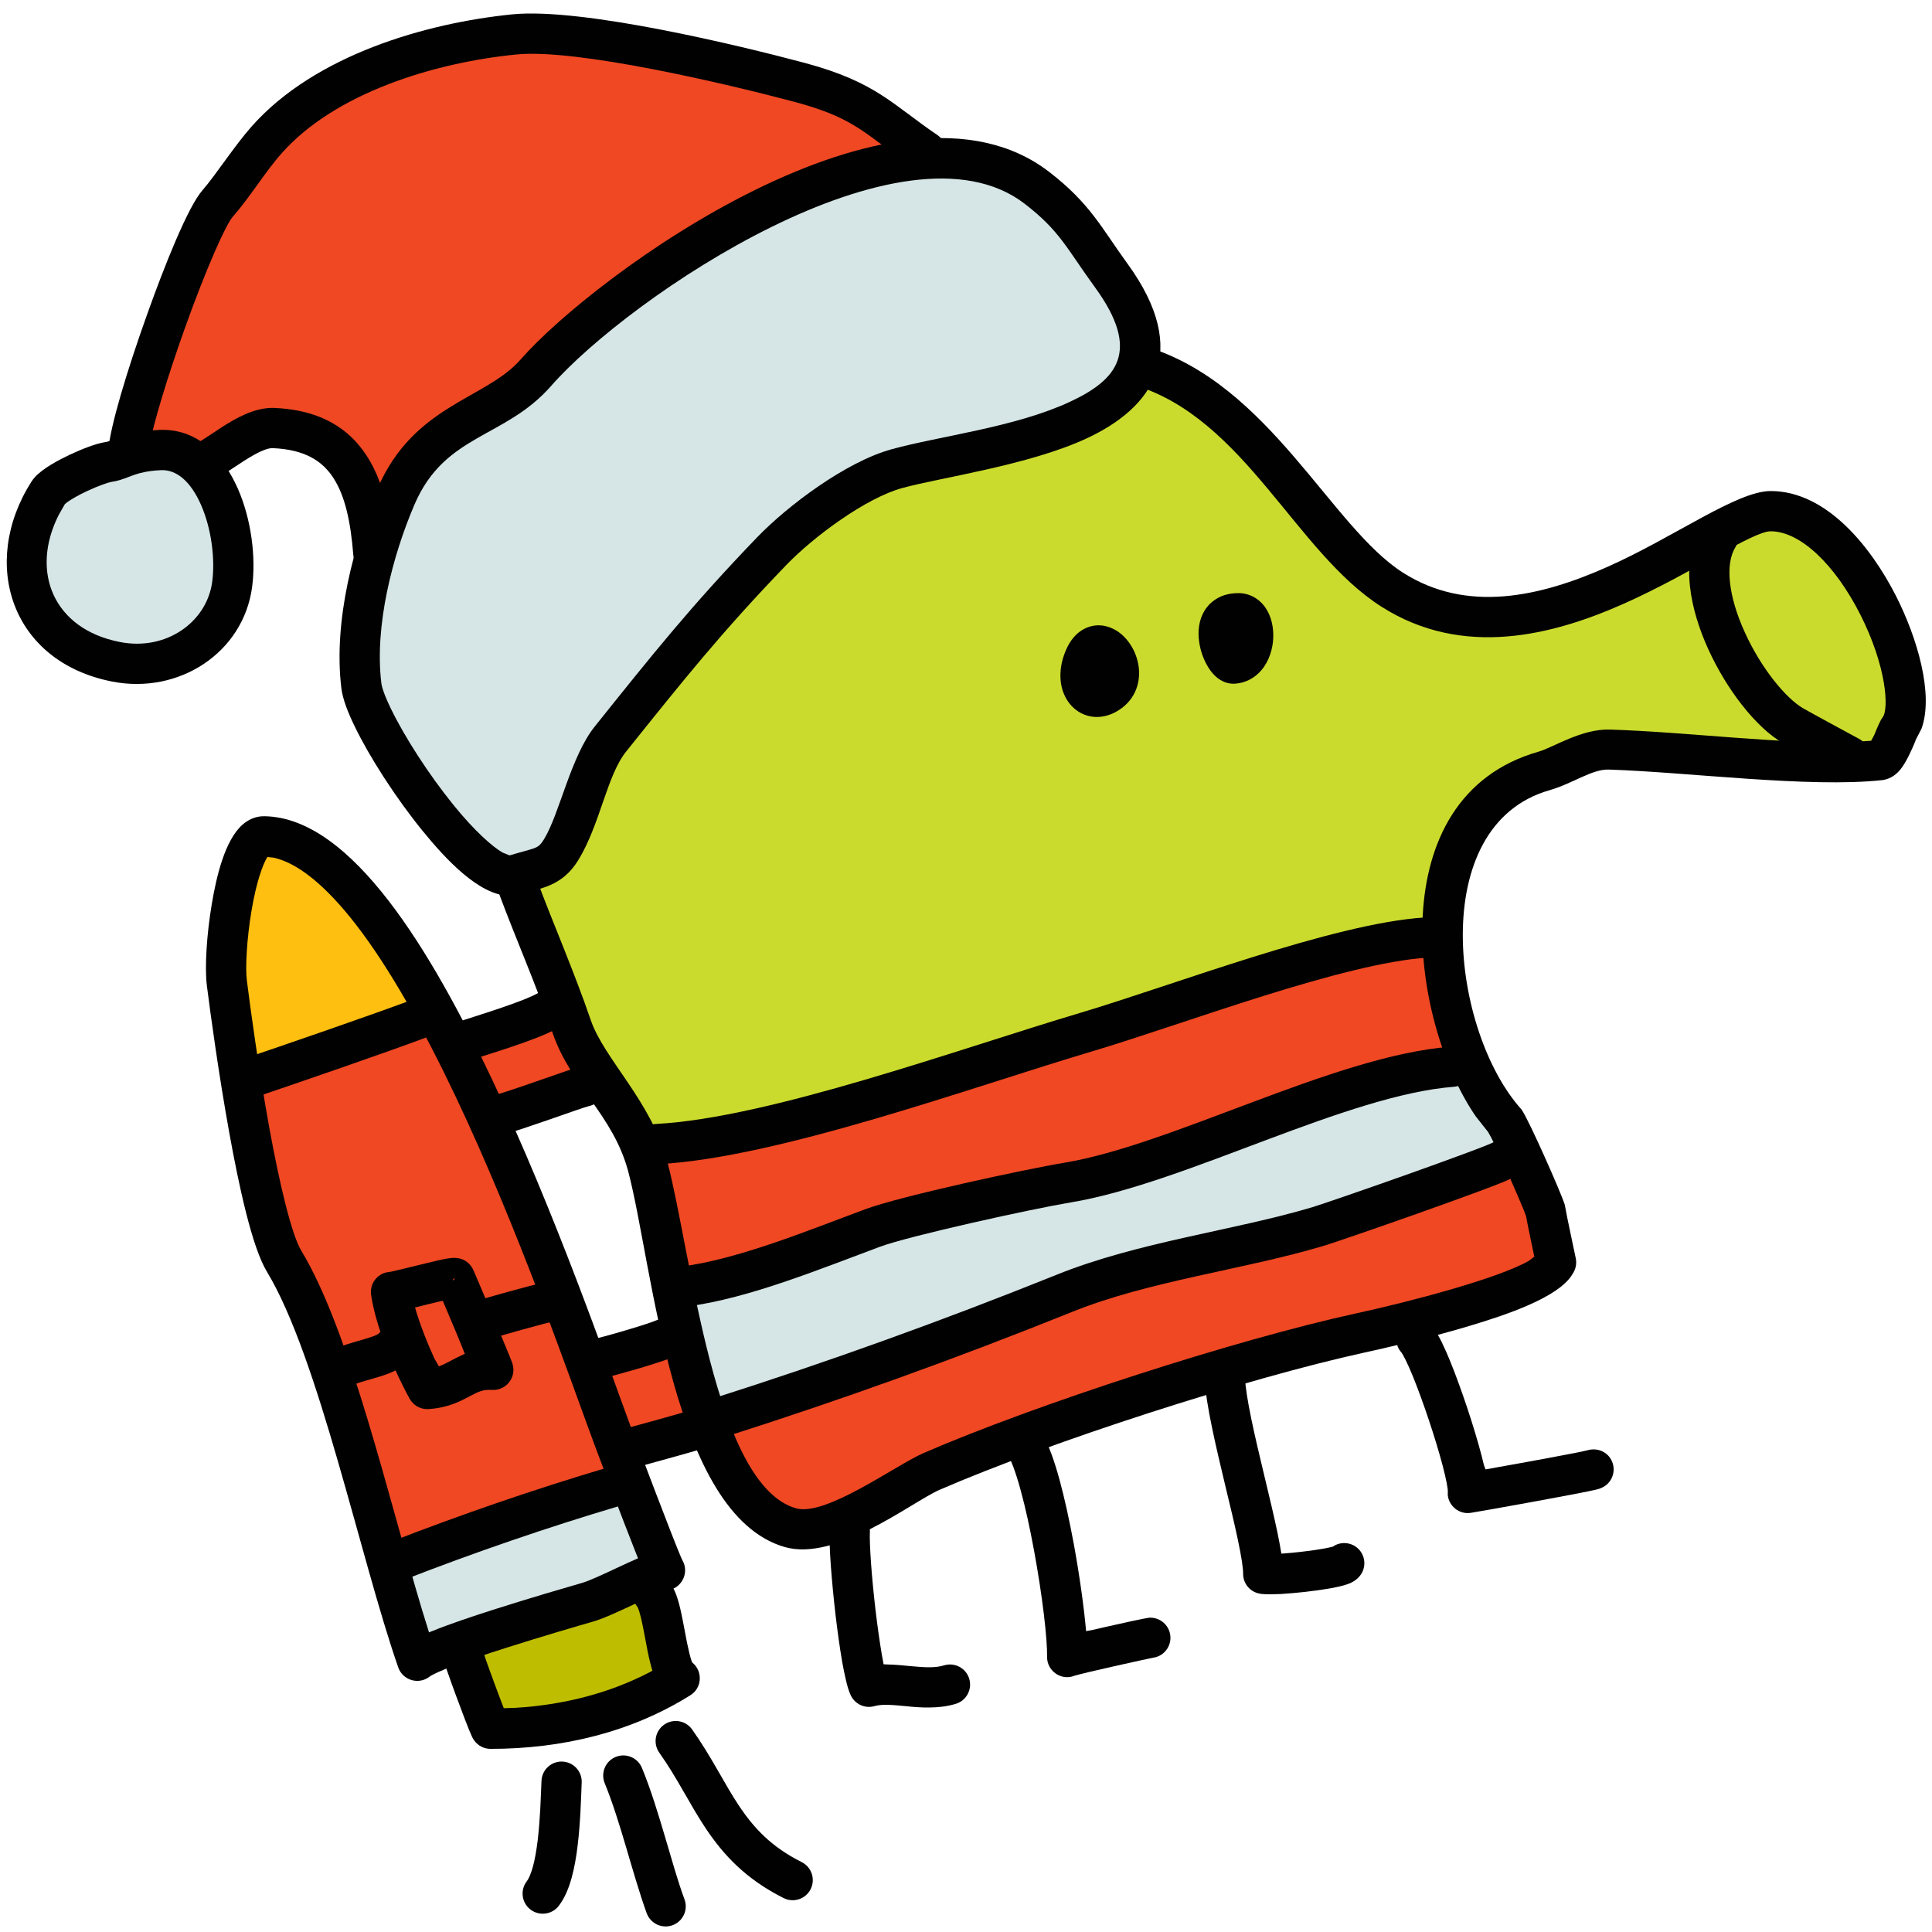 <svg xmlns="http://www.w3.org/2000/svg"  viewBox="0 0 48 48" width="48px" height="48px" fill-rule="evenodd" clip-rule="evenodd" baseProfile="basic"><path fill="#ef4823" fill-rule="evenodd" d="M12.365,27.705	l-2.345-0.367l1.392-1.435c0.611-0.204,1.713-0.525,2.197-0.793l3.411,0.108l-2.485,1.771C14.441,26.99,12.782,27.607,12.365,27.705	z" clip-rule="evenodd"/><path fill="#ef4823" fill-rule="evenodd" d="M15.594,35.99	l-2.575-0.652l1.781-1.571c0.284-0.053,1.469-0.397,1.693-0.503l2.525,0.033l-1.732,2.217C17.271,35.533,15.777,35.947,15.594,35.99	z" clip-rule="evenodd"/><path fill="#ef4823" fill-rule="evenodd" d="M4.942,11.529	l-1.668,1.795l-0.087-2.076c0.057-1.003,1.676-5.568,2.217-6.188C5.812,4.59,6.2,3.953,6.628,3.47	c1.451-1.633,4.055-2.408,6.155-2.616c1.623-0.16,5.449,0.757,7.083,1.192c1.664,0.445,1.957,0.92,3.143,1.723l-2.584,6.055	L9.275,13.745c-0.129-1.668-0.585-3.033-2.481-3.111C6.168,10.61,5.356,11.418,4.942,11.529z" clip-rule="evenodd"/><path fill="#bfbd00" fill-rule="evenodd" d="M16.226,39.607	l-3.899-2.968l-0.867,4.325c0.011,0.125,0.672,1.909,0.728,1.985c1.711,0,3.333-0.4,4.7-1.257	C16.559,41.569,16.506,39.873,16.226,39.607z" clip-rule="evenodd"/><path fill="#ef4823" fill-rule="evenodd" d="M10.367,41.261	c-0.925-2.657-1.972-7.717-3.308-9.927c-0.609-1.005-1.239-5.456-1.423-6.916c-0.105-0.831,0.24-3.651,0.925-3.64	c3.541,0.049,7.432,11.575,8.671,14.924c0.149,0.4,1.215,3.22,1.291,3.311c-0.237-0.012-1.432,0.651-1.92,0.793	C13.862,40.021,10.791,40.91,10.367,41.261z" clip-rule="evenodd"/><path fill="#cbdb2d" d="M28.338,9.095c2.907,0.885,4.267,4.297,6.255,5.56	c3.605,2.292,8.089-1.949,9.399-1.952c2.123-0.004,3.947,4.433,3.177,5.428c-0.052,0.064-0.259,0.739-0.465,0.76	c-1.769,0.191-4.651-0.2-6.716-0.265c-0.573-0.019-1.108,0.383-1.624,0.531c-3.676,1.047-2.773,6.712-0.991,8.669	c0.129,0.143,0.932,1.968,1.025,2.252c0.012,0.117,0.265,1.287,0.264,1.289c-0.34,0.732-3.9,1.544-4.865,1.753	c-2.972,0.649-7.881,2.239-10.655,3.441c-0.785,0.34-2.489,1.685-3.508,1.392c-2.412-0.699-2.892-6.515-3.54-8.971	c-0.383-1.44-1.487-2.305-1.888-3.473c-0.416-1.217-0.932-2.388-1.323-3.441l-0.064-7.971l11.52-6.36L28.338,9.095z"/><path fill="#ef4823" fill-rule="evenodd" d="M16.986,31.963	l-0.297-0.085c-0.221-1.115-0.4-2.156-0.595-2.895c-0.031-0.112-0.065-0.221-0.103-0.327l0.333-0.235	c2.9-0.152,7.691-1.897,10.656-2.78c2.279-0.677,6.263-2.209,8.439-2.349l0.404,0.132c0.033,1.043,0.288,2.104,0.672,2.985	l-0.415,0.092c-2.788,0.215-6.799,2.424-9.563,2.879c-0.975,0.161-4.024,0.827-4.833,1.125	C20.258,31.035,18.458,31.778,16.986,31.963z" clip-rule="evenodd"/><path fill="#d6e5e5" fill-rule="evenodd" d="M17.914,35.205	l-0.421-0.117c-0.311-0.916-0.547-1.944-0.748-2.931l0.241-0.193c1.472-0.185,3.272-0.928,4.699-1.457	c0.809-0.299,3.859-0.964,4.833-1.125c2.764-0.455,6.775-2.664,9.563-2.879l0.467,0.024c0.236,0.515,0.517,0.963,0.825,1.3	c0.049,0.056,0.2,0.363,0.371,0.735l-0.404,0.257c-0.083,0.097-4.101,1.508-4.6,1.656c-1.972,0.588-4.317,0.861-6.288,1.655	C23.578,33.285,20.719,34.313,17.914,35.205z" clip-rule="evenodd"/><path fill="#ef4823" fill-rule="evenodd" d="M19.634,37.954	c-0.885-0.256-1.509-1.2-1.979-2.413l0.259-0.336c2.805-0.892,5.664-1.92,8.537-3.076c1.971-0.793,4.316-1.067,6.288-1.655	c0.499-0.148,4.517-1.559,4.6-1.656l0.524,0.005c0.24,0.532,0.485,1.107,0.535,1.255c0.012,0.117,0.265,1.287,0.264,1.289	c-0.34,0.732-3.9,1.544-4.865,1.753c-2.972,0.649-7.881,2.239-10.655,3.441C22.357,36.902,20.653,38.247,19.634,37.954z" clip-rule="evenodd"/><path fill="#010101" fill-rule="evenodd" d="M8.777,13.783	c-0.064-0.817-0.204-1.467-0.499-1.916c-0.267-0.407-0.696-0.7-1.504-0.733c-0.132-0.005-0.363,0.093-0.713,0.317	c-0.293,0.188-0.532,0.363-0.759,0.473l-0.069,0.027l-1.593,1.713c-0.301,0.324-0.847,0.123-0.865-0.32l-0.087-2.076v-0.049	c0.035-0.593,0.484-2.056,0.956-3.377C4.099,6.565,4.67,5.141,5.027,4.731c0.336-0.387,0.801-1.112,1.227-1.592	c1.576-1.776,4.336-2.569,6.48-2.783c1.74-0.171,5.663,0.781,7.26,1.207c1.772,0.475,2.175,1.033,3.295,1.792	c0.197,0.135,0.273,0.391,0.179,0.611l-2.584,6.055c-0.055,0.128-0.161,0.228-0.293,0.275L9.44,14.217	C9.131,14.326,8.802,14.111,8.777,13.783z M9.701,13.066l10.349-3.64l2.339-5.479l-0.085-0.06c-0.895-0.648-1.205-0.993-2.567-1.357	c-1.685-0.448-5.404-1.325-6.905-1.177c-2.056,0.203-4.504,0.959-5.829,2.449C6.584,4.273,6.235,4.866,5.78,5.389	C5.603,5.593,5.119,6.679,4.584,8.178c-0.429,1.204-0.779,2.363-0.875,2.905l-0.023,0.181l0.035,0.843l0.853-0.919	c0.064-0.068,0.145-0.117,0.237-0.141c0.024-0.008,0.096-0.04,0.243-0.133c0.181-0.115,0.241-0.161,0.467-0.307	c0.315-0.2,0.8-0.491,1.291-0.472c1.729,0.071,2.456,1.088,2.767,2.311L9.701,13.066z" clip-rule="evenodd"/><path fill="#d6e5e5" fill-rule="evenodd" d="M3.49,11.238	C3.62,11.21,3.78,11.19,3.982,11.181c1.36-0.059,1.964,2.032,1.787,3.343c-0.177,1.309-1.476,2.193-2.881,1.919	c-2.141-0.417-2.804-2.443-1.687-4.203c0.175-0.273,1.188-0.716,1.491-0.761C2.952,11.441,3.108,11.313,3.49,11.238z" clip-rule="evenodd"/><path fill="#010101" fill-rule="evenodd" d="M2.791,16.934	c-2.512-0.489-3.301-2.932-2.013-4.963c0.029-0.045,0.06-0.084,0.089-0.116c0.203-0.223,0.592-0.428,0.869-0.559	c0.297-0.14,0.655-0.279,0.88-0.312c0.181-0.027,0.356-0.155,0.772-0.236c0.16-0.035,0.348-0.056,0.571-0.067	c0.985-0.043,1.612,0.691,1.949,1.456c0.336,0.764,0.456,1.708,0.355,2.453C6.043,16.215,4.448,17.258,2.791,16.934z M5.272,14.457	c0.076-0.565-0.017-1.323-0.279-1.916c-0.257-0.585-0.609-0.876-0.991-0.86c-0.18,0.008-0.312,0.027-0.413,0.048	c-0.333,0.065-0.497,0.197-0.827,0.245C2.7,11.983,2.459,12.062,2.16,12.202c-0.231,0.108-0.401,0.211-0.492,0.276l-0.056,0.047	L1.46,12.791c-0.717,1.412-0.132,2.84,1.521,3.16C4.135,16.177,5.138,15.451,5.272,14.457z" clip-rule="evenodd"/><path fill="#010101" fill-rule="evenodd" d="M19.494,38.435	c-2.803-0.812-3.271-6.997-3.884-9.324c-0.377-1.417-1.425-2.121-1.877-3.439c-0.419-1.224-0.908-2.324-1.319-3.429	c-0.096-0.259,0.036-0.547,0.295-0.643c0.259-0.096,0.547,0.036,0.643,0.295c0.371,1.001,0.913,2.243,1.327,3.453	c0.331,0.963,1.501,2.011,1.899,3.508c0.604,2.287,1.159,8.028,3.196,8.617c0.739,0.213,2.475-1.069,3.169-1.371	c2.803-1.215,7.744-2.815,10.748-3.471c1.372-0.297,3.569-0.88,4.305-1.313l0.123-0.099l-0.076-0.364	c-0.031-0.148-0.063-0.301-0.088-0.428l-0.04-0.212l-0.051-0.135c-0.168-0.416-0.611-1.415-0.812-1.811l-0.08-0.144l-0.307-0.389	c-1.629-2.36-2.405-7.932,1.56-9.061c0.367-0.105,1.068-0.573,1.779-0.549c1.895,0.06,4.237,0.363,5.952,0.313l0.533-0.035	l0.076-0.143c0.039-0.093,0.08-0.204,0.164-0.371l0.044-0.067c0.163-0.211,0.096-1.272-0.555-2.556	c-0.624-1.232-1.487-2.068-2.227-2.067c-0.449,0.001-1.973,1.052-3.635,1.793c-1.769,0.789-4.005,1.371-6.033,0.081	c-2.135-1.356-3.396-4.671-6.132-5.504c-0.264-0.08-0.413-0.36-0.332-0.624c0.08-0.264,0.36-0.413,0.624-0.332	c3.059,0.932,4.585,4.479,6.377,5.616c1.577,1.003,3.385,0.609,5.088-0.151c1.657-0.739,3.2-1.877,4.041-1.879	c1.383-0.003,2.493,1.377,3.12,2.613c0.524,1.036,0.939,2.435,0.631,3.289l-0.143,0.279l-0.029,0.076	c-0.065,0.157-0.216,0.501-0.363,0.673c-0.061,0.072-0.212,0.229-0.451,0.253c-1.808,0.196-4.821-0.2-6.785-0.263	c-0.419-0.013-0.888,0.345-1.469,0.512c-3.081,0.877-2.439,6.008-0.695,7.937c0.213,0.323,0.971,2.055,1.067,2.347l0.021,0.1	c0.02,0.141,0.233,1.125,0.259,1.257c0.021,0.12,0,0.24-0.06,0.343l-0.06,0.096c-0.38,0.536-1.571,0.945-2.519,1.229	c-1.045,0.313-2.14,0.56-2.612,0.663c-2.94,0.643-7.817,2.221-10.561,3.412C22.642,37.323,20.781,38.806,19.494,38.435z" clip-rule="evenodd"/><path fill="#010101" fill-rule="evenodd" d="M45.713,19.235	c0.019,0.011-1.232-0.667-1.411-0.769c-0.693-0.4-1.416-1.36-1.86-2.336c-0.433-0.951-0.721-2.184-0.176-3.061	c0.145-0.235,0.453-0.307,0.688-0.161c0.235,0.145,0.307,0.453,0.161,0.688c-0.257,0.415-0.179,1.211,0.237,2.12	c0.404,0.888,1.015,1.633,1.452,1.885c0.159,0.093,1.377,0.752,1.384,0.756c0.243,0.131,0.333,0.435,0.201,0.677	C46.26,19.277,45.956,19.367,45.713,19.235z" clip-rule="evenodd"/><path fill="#febf10" fill-rule="evenodd" d="M6.062,26.83	l-0.088-0.049C5.819,25.81,5.7,24.931,5.636,24.418c-0.105-0.831,0.24-3.651,0.925-3.64c1.387,0.02,2.827,1.799,4.14,4.159	l-0.112,0.305C9.376,25.699,7.266,26.419,6.062,26.83z" clip-rule="evenodd"/><path fill="#d6e5e5" fill-rule="evenodd" d="M9.63,38.837	l0.193-0.039c1.803-0.704,3.649-1.335,5.4-1.855l0.431-0.127c0.36,0.948,0.82,2.139,0.869,2.196	c-0.237-0.012-1.432,0.651-1.92,0.793c-0.741,0.215-3.812,1.104-4.236,1.455C10.13,40.581,9.885,39.743,9.63,38.837z" clip-rule="evenodd"/><path fill="#010101" fill-rule="evenodd" d="M9.894,41.426	c-0.947-2.72-1.975-7.703-3.263-9.832c-0.368-0.607-0.695-2.124-0.936-3.459c-0.259-1.432-0.463-2.919-0.556-3.653	c-0.056-0.444-0.004-1.269,0.123-2.023c0.113-0.673,0.323-1.585,0.765-1.972c0.128-0.112,0.312-0.212,0.541-0.208	c2.183,0.029,4.168,3.403,5.643,6.509c1.583,3.332,2.876,7.08,3.489,8.74c0.151,0.404,1.012,2.681,1.221,3.165l0.031,0.067	c0.176,0.3-0.001,0.667-0.313,0.74l-0.079,0.009c-0.085,0.017-0.371,0.144-0.772,0.332c-0.345,0.163-0.772,0.364-1.047,0.445	c-0.367,0.105-1.293,0.375-2.189,0.661c-0.448,0.143-0.883,0.289-1.232,0.42c-0.377,0.141-0.584,0.24-0.645,0.287	C10.404,41.866,10.007,41.749,9.894,41.426z M12.249,39.995c0.909-0.291,1.849-0.563,2.215-0.669c0.179-0.052,0.515-0.208,0.9-0.389	c0.072-0.033,0.156-0.072,0.244-0.113l0.244-0.109l-0.047-0.116c-0.364-0.919-0.961-2.505-1.041-2.721	c-0.625-1.689-1.897-5.379-3.455-8.659c-0.78-1.641-1.619-3.153-2.468-4.252c-0.768-0.991-1.46-1.532-2.044-1.659l-0.153-0.016	c-0.107,0.161-0.275,0.615-0.395,1.333c-0.121,0.719-0.155,1.432-0.116,1.731c0.091,0.725,0.293,2.193,0.547,3.603	c0.268,1.479,0.568,2.723,0.807,3.117c1.212,2.005,2.163,6.145,3,8.924l0.172,0.556l0.059-0.024	C11.175,40.345,11.763,40.151,12.249,39.995z" clip-rule="evenodd"/><path fill="#010101" fill-rule="evenodd" d="M11.786,43.247	c-0.035-0.047-0.056-0.093-0.059-0.099c-0.068-0.139-0.256-0.635-0.391-1.003c-0.08-0.216-0.159-0.435-0.221-0.616	c-0.059-0.165-0.113-0.329-0.136-0.42c-0.003-0.013-0.013-0.055-0.017-0.103c-0.024-0.275,0.18-0.517,0.456-0.54	c0.24-0.02,0.456,0.133,0.521,0.357l0.016,0.068c0.023,0.071,0.056,0.171,0.104,0.308c0.06,0.173,0.137,0.387,0.216,0.6	c0.079,0.213,0.157,0.424,0.224,0.595l0.017,0.045l0.279-0.008c1.203-0.072,2.336-0.361,3.337-0.881l0.077-0.043l-0.02-0.065	c-0.013-0.047-0.025-0.091-0.035-0.133c-0.047-0.184-0.085-0.392-0.121-0.584c-0.037-0.197-0.071-0.377-0.108-0.532	c-0.031-0.127-0.056-0.203-0.077-0.253l-0.033-0.045c-0.135-0.191-0.12-0.455,0.047-0.631c0.191-0.201,0.507-0.209,0.707-0.02	c0.067,0.063,0.112,0.131,0.144,0.187c0.091,0.16,0.148,0.369,0.187,0.532c0.043,0.183,0.081,0.389,0.117,0.579	c0.036,0.196,0.071,0.375,0.109,0.527c0.02,0.084,0.039,0.145,0.053,0.188l0.016,0.043l0.049,0.045	c0.211,0.215,0.192,0.595-0.091,0.772c-1.46,0.916-3.179,1.333-4.965,1.333C12.029,43.45,11.879,43.375,11.786,43.247z" clip-rule="evenodd"/><path fill="#010101" fill-rule="evenodd" d="M22.522,42.391	c-0.181-0.017-0.329-0.032-0.471-0.035c-0.137-0.003-0.243,0.009-0.325,0.032c-0.237,0.068-0.488-0.048-0.593-0.275	c-0.049-0.109-0.087-0.244-0.116-0.371c-0.033-0.135-0.064-0.293-0.095-0.464c-0.059-0.343-0.116-0.756-0.165-1.171	c-0.048-0.416-0.088-0.839-0.115-1.204c-0.025-0.355-0.04-0.68-0.029-0.887c0.013-0.276,0.249-0.488,0.524-0.475	c0.276,0.013,0.488,0.249,0.475,0.524c-0.007,0.139,0.003,0.409,0.028,0.765c0.025,0.348,0.064,0.757,0.111,1.16	c0.048,0.403,0.103,0.796,0.157,1.115c0.013,0.08,0.028,0.155,0.045,0.244l0.116,0.005c0.189,0.004,0.383,0.024,0.548,0.04	c0.371,0.035,0.617,0.048,0.84-0.019c0.264-0.08,0.544,0.069,0.623,0.333c0.08,0.264-0.069,0.544-0.333,0.623	c-0.225,0.069-0.448,0.089-0.652,0.091C22.893,42.426,22.694,42.409,22.522,42.391z" clip-rule="evenodd"/><path fill="#010101" fill-rule="evenodd" d="M26.014,41.154	c0.005-0.2-0.023-0.573-0.08-1.053c-0.057-0.471-0.141-1.021-0.241-1.565c-0.1-0.547-0.216-1.08-0.337-1.519	c-0.127-0.465-0.243-0.756-0.317-0.868c-0.153-0.229-0.092-0.54,0.137-0.693c0.229-0.153,0.54-0.092,0.693,0.137	c0.18,0.268,0.329,0.716,0.452,1.16c0.129,0.475,0.252,1.039,0.356,1.601c0.139,0.759,0.252,1.555,0.307,2.171l0.137-0.025	c0.112-0.025,0.229-0.052,0.345-0.079c0.443-0.101,0.919-0.204,1.064-0.227c0.003-0.001,0.047-0.007,0.099-0.001	c0.275,0.028,0.475,0.273,0.448,0.548c-0.021,0.207-0.165,0.371-0.351,0.428l-0.075,0.016c-0.06,0.011-0.489,0.103-0.965,0.211	c-0.229,0.052-0.46,0.105-0.647,0.149c-0.203,0.049-0.323,0.081-0.347,0.089C26.366,41.765,26.005,41.513,26.014,41.154z" clip-rule="evenodd"/><path fill="#010101" fill-rule="evenodd" d="M31.351,39.602	l-0.057-0.009c-0.24-0.043-0.413-0.255-0.409-0.499c0-0.059-0.008-0.159-0.031-0.309c-0.023-0.145-0.055-0.32-0.097-0.517	c-0.083-0.396-0.196-0.865-0.315-1.356c-0.116-0.487-0.237-0.992-0.331-1.449c-0.093-0.448-0.167-0.88-0.18-1.212	c-0.011-0.275,0.204-0.508,0.48-0.519c0.275-0.011,0.508,0.204,0.519,0.48c0.009,0.24,0.068,0.603,0.16,1.049	c0.091,0.439,0.208,0.929,0.325,1.417c0.116,0.485,0.233,0.971,0.32,1.384c0.02,0.099,0.04,0.196,0.057,0.291l0.043,0.247	l0.051-0.004c0.129-0.009,0.273-0.023,0.419-0.039c0.195-0.021,0.385-0.048,0.544-0.076c0.144-0.024,0.227-0.045,0.267-0.056	l0.052-0.033c0.143-0.073,0.319-0.076,0.471,0.007c0.241,0.133,0.329,0.437,0.196,0.68c-0.065,0.117-0.16,0.18-0.195,0.203	c-0.048,0.029-0.093,0.051-0.128,0.064c-0.135,0.053-0.327,0.093-0.492,0.121c-0.184,0.032-0.396,0.061-0.604,0.084	c-0.208,0.023-0.417,0.041-0.597,0.052C31.653,39.61,31.475,39.615,31.351,39.602z" clip-rule="evenodd"/><path fill="#010101" fill-rule="evenodd" d="M35.971,37.043	c0-0.017-0.005-0.08-0.029-0.204c-0.023-0.115-0.056-0.257-0.099-0.423c-0.087-0.329-0.207-0.727-0.34-1.124	c-0.132-0.397-0.275-0.788-0.403-1.104c-0.065-0.157-0.124-0.292-0.176-0.397c-0.056-0.113-0.089-0.167-0.1-0.18l-0.055-0.071	c-0.123-0.197-0.093-0.46,0.083-0.627c0.2-0.189,0.517-0.18,0.707,0.02l0.053,0.061c0.139,0.179,0.289,0.512,0.413,0.815	c0.14,0.341,0.289,0.755,0.427,1.167c0.137,0.412,0.264,0.831,0.357,1.187c0.02,0.077,0.04,0.159,0.059,0.239l0.04,0.105	c0.293-0.052,0.647-0.116,1.004-0.181c0.355-0.064,0.711-0.131,0.993-0.185c0.315-0.059,0.46-0.089,0.529-0.108	c0.197-0.06,0.408-0.005,0.541,0.153c0.176,0.212,0.148,0.528-0.064,0.705c-0.055,0.044-0.105,0.067-0.116,0.072l-0.045,0.019	l-0.049,0.015c-0.099,0.028-0.351,0.077-0.607,0.127c-0.288,0.055-0.647,0.121-1.003,0.187c-0.707,0.129-1.423,0.256-1.549,0.275	c-0.289,0.045-0.545-0.167-0.573-0.443L35.971,37.043z" clip-rule="evenodd"/><path fill="#d6e5e5" fill-rule="evenodd" d="M9.26,17.823	c-0.159-0.325-0.26-0.6-0.283-0.787c-0.191-1.557,0.301-3.396,0.86-4.699c0.829-1.933,2.452-1.911,3.475-3.077	c1.891-2.161,9.043-7.207,12.444-4.599c0.953,0.732,1.175,1.252,1.852,2.183c2.748,3.777-3.152,4.2-5.327,4.799	c-1.015,0.279-2.384,1.297-3.111,2.052c-1.625,1.687-2.585,2.895-4.005,4.667c-0.536,0.672-0.771,2.007-1.223,2.747	c-0.281,0.46-0.575,0.451-1.16,0.628C11.953,21.989,9.996,19.349,9.26,17.823z" clip-rule="evenodd"/><path fill="#010101" fill-rule="evenodd" d="M26.493,17.362	c-0.203-0.352-0.189-0.805-0.004-1.223c0.049-0.113,0.113-0.22,0.193-0.312c0.239-0.272,0.583-0.36,0.896-0.237	c0.076,0.027,0.148,0.068,0.212,0.112c0.284,0.203,0.472,0.556,0.505,0.908c0.017,0.185-0.005,0.392-0.099,0.589	c-0.096,0.201-0.256,0.369-0.468,0.485c-0.064,0.036-0.132,0.065-0.203,0.087C27.097,17.903,26.695,17.714,26.493,17.362z" clip-rule="evenodd"/><path fill="#010101" fill-rule="evenodd" d="M30.321,16.894	c-0.084-0.051-0.148-0.113-0.195-0.168c-0.143-0.165-0.245-0.392-0.3-0.608c-0.053-0.215-0.081-0.503,0.017-0.773	c0.039-0.105,0.097-0.213,0.185-0.309c0.108-0.117,0.244-0.201,0.397-0.251c0.107-0.033,0.217-0.048,0.328-0.049	c0.165-0.003,0.321,0.043,0.453,0.131c0.128,0.084,0.219,0.196,0.281,0.307c0.137,0.245,0.167,0.54,0.137,0.792	c-0.031,0.252-0.133,0.548-0.359,0.763c-0.148,0.141-0.344,0.24-0.579,0.257C30.531,16.997,30.403,16.943,30.321,16.894z" clip-rule="evenodd"/><path fill="#010101" fill-rule="evenodd" d="M5.588,26.993	c-0.089-0.261,0.051-0.547,0.311-0.635c1.211-0.413,3.309-1.129,4.513-1.583c0.259-0.097,0.547,0.033,0.644,0.291	c0.097,0.259-0.033,0.547-0.291,0.644c-1.224,0.461-3.343,1.184-4.543,1.593C5.962,27.393,5.676,27.253,5.588,26.993z" clip-rule="evenodd"/><path fill="#010101" fill-rule="evenodd" d="M9.357,38.981	c-0.1-0.257,0.027-0.548,0.284-0.648c1.816-0.709,3.676-1.344,5.44-1.868c0.264-0.079,0.543,0.072,0.621,0.337	c0.079,0.264-0.072,0.543-0.337,0.621c-1.737,0.516-3.571,1.143-5.36,1.841C9.747,39.365,9.456,39.238,9.357,38.981z" clip-rule="evenodd"/><path fill="#010101" fill-rule="evenodd" d="M10.179,34.753	C9.81,34.09,9.328,32.951,9.22,32.167c-0.037-0.261,0.135-0.499,0.381-0.555l0.08-0.011c0.02-0.004,0.096-0.019,0.245-0.055	c0.129-0.031,0.285-0.069,0.447-0.109c0.16-0.039,0.324-0.079,0.464-0.112c0.125-0.028,0.267-0.06,0.365-0.069l0.096-0.005	l0.088,0.009c0.031,0.005,0.107,0.021,0.188,0.073c0.079,0.052,0.141,0.123,0.184,0.216c0.031,0.067,0.253,0.591,0.473,1.115	c0.112,0.264,0.224,0.531,0.312,0.745c0.083,0.2,0.156,0.377,0.18,0.443l0.017,0.06c0.083,0.327-0.177,0.64-0.515,0.62	c-0.219-0.013-0.332,0.039-0.536,0.147c-0.22,0.116-0.535,0.297-1.044,0.329C10.455,35.021,10.272,34.921,10.179,34.753z M11.223,33.795c0.092-0.048,0.193-0.101,0.325-0.16c-0.071-0.185-0.155-0.385-0.237-0.583c-0.112-0.267-0.223-0.527-0.309-0.731	l-0.043,0.004c-0.108,0.025-0.225,0.055-0.345,0.083c-0.079,0.02-0.159,0.04-0.237,0.06l-0.065,0.016l0.015,0.053	c0.056,0.189,0.127,0.396,0.209,0.607c0.08,0.209,0.168,0.415,0.256,0.607l0.112,0.196C11.014,33.907,11.107,33.857,11.223,33.795z M11.263,31.818l0.041-0.064l-0.047,0.023L11.263,31.818z" clip-rule="evenodd"/><path fill="#010101" fill-rule="evenodd" d="M8.096,34.241	c-0.143-0.236-0.069-0.544,0.167-0.688c0.117-0.071,0.255-0.12,0.36-0.155c0.112-0.037,0.24-0.072,0.347-0.103	c0.115-0.033,0.213-0.063,0.296-0.093c0.067-0.024,0.105-0.043,0.131-0.06c0.179-0.191,0.468-0.219,0.675-0.063	c0.219,0.167,0.261,0.481,0.095,0.701c-0.056,0.072-0.119,0.127-0.175,0.168c-0.123,0.089-0.267,0.151-0.38,0.192	c-0.121,0.045-0.252,0.083-0.365,0.116c-0.121,0.035-0.223,0.063-0.312,0.092c-0.097,0.031-0.139,0.052-0.149,0.059	C8.548,34.55,8.24,34.477,8.096,34.241z" clip-rule="evenodd"/><path fill="#010101" fill-rule="evenodd" d="M11.378,33.127	c-0.143-0.236-0.068-0.544,0.168-0.687l0.091-0.045c0.052-0.023,0.116-0.044,0.177-0.064c0.067-0.021,0.144-0.045,0.227-0.071	c0.168-0.049,0.368-0.107,0.563-0.16c0.193-0.053,0.384-0.105,0.533-0.144c0.14-0.037,0.259-0.069,0.396-0.091l0.085,0.001	c0.273,0.035,0.468,0.285,0.435,0.559c-0.027,0.205-0.175,0.367-0.389,0.427l-0.087,0.021c-0.047,0.012-0.109,0.029-0.183,0.048	c-0.147,0.04-0.333,0.089-0.525,0.143c-0.191,0.053-0.384,0.108-0.543,0.155c-0.079,0.024-0.148,0.045-0.203,0.063	c-0.045,0.016-0.073,0.025-0.079,0.024C11.828,33.438,11.521,33.363,11.378,33.127z" clip-rule="evenodd"/><path fill="#010101" fill-rule="evenodd" d="M17.437,35.357	c-0.084-0.263,0.063-0.544,0.325-0.628c2.793-0.888,5.64-1.912,8.501-3.063c2.019-0.813,4.405-1.096,6.333-1.671	c0.223-0.067,1.257-0.423,2.299-0.792c0.517-0.184,1.029-0.368,1.435-0.519c0.435-0.16,0.696-0.264,0.768-0.301	c0.189-0.097,0.405-0.079,0.564,0.055c0.211,0.179,0.236,0.493,0.057,0.704c-0.056,0.067-0.119,0.104-0.125,0.108l-0.057,0.032	c-0.129,0.067-0.465,0.195-0.859,0.341c-0.412,0.152-0.929,0.339-1.448,0.523c-1.031,0.365-2.095,0.732-2.349,0.808	c-2.004,0.597-4.323,0.865-6.243,1.639c-2.885,1.161-5.756,2.193-8.573,3.089C17.802,35.766,17.521,35.619,17.437,35.357z" clip-rule="evenodd"/><path fill="#010101" fill-rule="evenodd" d="M16.489,32.026	c-0.033-0.273,0.16-0.524,0.435-0.559c0.685-0.085,1.465-0.305,2.268-0.576c0.804-0.272,1.592-0.584,2.319-0.853	c0.444-0.164,1.441-0.411,2.417-0.633c0.988-0.224,2.007-0.433,2.508-0.516c1.317-0.217,2.957-0.86,4.679-1.505	c1.669-0.625,3.449-1.265,4.928-1.379c0.275-0.021,0.516,0.184,0.536,0.46c0.021,0.275-0.184,0.516-0.46,0.536	c-1.307,0.101-2.94,0.677-4.653,1.32c-1.633,0.612-3.423,1.316-4.865,1.553c-0.473,0.079-1.467,0.283-2.449,0.507	c-0.999,0.227-1.928,0.46-2.292,0.595c-0.7,0.26-1.525,0.584-2.347,0.863s-1.677,0.523-2.464,0.623	C16.774,32.494,16.523,32.301,16.489,32.026z" clip-rule="evenodd"/><path fill="#010101" fill-rule="evenodd" d="M15.825,28.449	c-0.015-0.276,0.197-0.511,0.473-0.525c2.811-0.147,7.52-1.861,10.54-2.76c2.3-0.684,6.289-2.224,8.548-2.369	c0.276-0.017,0.513,0.192,0.532,0.467c0.017,0.276-0.192,0.513-0.467,0.532c-1.019,0.065-2.507,0.464-4.064,0.951	c-1.531,0.479-3.119,1.039-4.265,1.379c-3,0.893-7.795,2.644-10.772,2.8C16.074,28.937,15.839,28.725,15.825,28.449z" clip-rule="evenodd"/><path fill="#010101" fill-rule="evenodd" d="M10.937,26.062	c-0.088-0.261,0.053-0.545,0.316-0.632c0.311-0.104,0.735-0.233,1.144-0.372c0.203-0.069,0.396-0.137,0.567-0.204	c0.173-0.068,0.309-0.129,0.403-0.181c0.241-0.133,0.545-0.045,0.68,0.196c0.133,0.241,0.045,0.545-0.196,0.68	c-0.291,0.16-0.732,0.321-1.133,0.456c-0.416,0.141-0.849,0.273-1.148,0.373C11.307,26.466,11.023,26.325,10.937,26.062z" clip-rule="evenodd"/><path fill="#010101" fill-rule="evenodd" d="M11.877,27.819	c-0.063-0.269,0.105-0.539,0.373-0.601c0.072-0.016,0.217-0.06,0.425-0.129c0.197-0.065,0.428-0.144,0.656-0.224	c0.227-0.079,0.452-0.157,0.635-0.22c0.091-0.032,0.173-0.06,0.243-0.081c0.061-0.021,0.127-0.041,0.176-0.055l0.045-0.009	c0.012-0.003,0.049-0.009,0.096-0.009c0.276-0.004,0.504,0.216,0.507,0.492c0.003,0.243-0.165,0.447-0.409,0.5	c-0.023,0.007-0.053,0.015-0.104,0.031c-0.061,0.02-0.139,0.047-0.228,0.077c-0.18,0.061-0.401,0.14-0.632,0.22	c-0.228,0.079-0.465,0.16-0.669,0.228c-0.197,0.065-0.387,0.125-0.512,0.155C12.209,28.255,11.939,28.087,11.877,27.819z" clip-rule="evenodd"/><path fill="#010101" fill-rule="evenodd" d="M14.309,33.861	c-0.051-0.272,0.128-0.533,0.399-0.584c0.049-0.009,0.157-0.036,0.315-0.077c0.151-0.04,0.328-0.091,0.504-0.143	c0.176-0.052,0.349-0.104,0.491-0.151c0.071-0.023,0.132-0.044,0.18-0.061l0.084-0.032c0.251-0.117,0.548-0.009,0.665,0.24	c0.117,0.251,0.009,0.548-0.243,0.667c-0.1,0.047-0.264,0.101-0.377,0.137c-0.153,0.051-0.336,0.107-0.517,0.16	c-0.184,0.053-0.368,0.105-0.528,0.148c-0.152,0.041-0.296,0.077-0.388,0.095C14.621,34.31,14.359,34.131,14.309,33.861z" clip-rule="evenodd"/><path fill="#010101" fill-rule="evenodd" d="M15.106,36.105	c-0.063-0.269,0.105-0.539,0.373-0.601c0.027-0.005,0.115-0.028,0.296-0.077c0.151-0.041,0.339-0.093,0.528-0.145	c0.188-0.052,0.375-0.105,0.524-0.148c0.076-0.021,0.14-0.04,0.191-0.055l0.093-0.029c0.181-0.063,0.375-0.028,0.515,0.1	c0.203,0.187,0.215,0.504,0.028,0.707c-0.045,0.049-0.091,0.077-0.101,0.084l-0.079,0.041l-0.04,0.015	c-0.032,0.011-0.081,0.025-0.132,0.041c-0.055,0.016-0.123,0.035-0.199,0.057c-0.153,0.044-0.343,0.097-0.532,0.149	c-0.191,0.053-0.38,0.105-0.535,0.148c-0.148,0.04-0.275,0.073-0.329,0.087C15.438,36.541,15.169,36.373,15.106,36.105z" clip-rule="evenodd"/><path fill="#010101" fill-rule="evenodd" d="M13.179,47.442	c-0.219-0.168-0.26-0.483-0.092-0.701c0.043-0.055,0.099-0.168,0.152-0.361c0.051-0.185,0.089-0.409,0.12-0.657	c0.029-0.247,0.048-0.507,0.063-0.761c0.013-0.255,0.021-0.497,0.031-0.716c0.011-0.276,0.243-0.491,0.519-0.48	c0.276,0.011,0.491,0.243,0.48,0.519c-0.016,0.412-0.033,1.011-0.1,1.559c-0.032,0.275-0.079,0.552-0.148,0.803	c-0.067,0.243-0.165,0.5-0.323,0.705C13.713,47.569,13.398,47.61,13.179,47.442z" clip-rule="evenodd"/><path fill="#010101" fill-rule="evenodd" d="M19.471,47.158	c-0.941-0.471-1.495-1.073-1.929-1.72c-0.413-0.617-0.709-1.256-1.161-1.891c-0.16-0.225-0.108-0.537,0.117-0.697	c0.225-0.16,0.537-0.108,0.697,0.117c0.484,0.68,0.799,1.351,1.177,1.915c0.363,0.539,0.793,1.005,1.545,1.381	c0.247,0.124,0.347,0.424,0.224,0.671C20.018,47.181,19.718,47.281,19.471,47.158z" clip-rule="evenodd"/><path fill="#010101" fill-rule="evenodd" d="M16.067,47.533	c-0.089-0.245-0.176-0.515-0.259-0.789c-0.084-0.273-0.168-0.563-0.251-0.845c-0.171-0.576-0.341-1.129-0.533-1.595	c-0.105-0.255,0.016-0.548,0.271-0.653c0.255-0.105,0.548,0.016,0.653,0.271c0.216,0.521,0.399,1.123,0.568,1.693	c0.085,0.291,0.167,0.569,0.248,0.839c0.081,0.268,0.161,0.516,0.243,0.737c0.095,0.259-0.039,0.547-0.299,0.641	C16.45,47.926,16.162,47.793,16.067,47.533z" clip-rule="evenodd"/><path fill="#010101" fill-rule="evenodd" d="M10.493,20.635	c-0.668-0.823-1.315-1.831-1.683-2.593c-0.161-0.331-0.296-0.669-0.329-0.944c-0.205-1.683,0.323-3.616,0.897-4.956	c0.895-2.087,2.691-2.22,3.557-3.211c1.839-2.101,9.327-7.579,13.125-4.665c1.028,0.789,1.312,1.407,1.952,2.285	c1.603,2.204,0.629,3.576-1.011,4.339c-1.445,0.672-3.625,0.971-4.588,1.236c-0.891,0.244-2.184,1.191-2.883,1.917	c-1.608,1.668-2.556,2.86-3.976,4.632c-0.479,0.6-0.643,1.805-1.187,2.695c-0.407,0.667-0.969,0.703-1.441,0.845	c-0.101,0.031-0.201,0.041-0.297,0.039C11.905,22.229,11.094,21.375,10.493,20.635z M13.517,20.849	c0.388-0.636,0.661-2.051,1.259-2.799c1.42-1.772,2.392-2.996,4.035-4.701c0.755-0.783,2.2-1.873,3.339-2.187	c1.212-0.333,3.069-0.545,4.431-1.179c1.171-0.544,1.781-1.255,0.624-2.844c-0.715-0.983-0.873-1.405-1.752-2.08	c-2.992-2.295-9.829,2.321-11.763,4.532c-1.151,1.311-2.635,1.18-3.392,2.944c-0.543,1.265-0.999,3.009-0.823,4.441	c0.012,0.099,0.08,0.309,0.236,0.629c0.331,0.685,0.932,1.627,1.559,2.399c0.529,0.652,0.961,1.027,1.211,1.175l0.181,0.073	l0.208-0.061C13.345,21.057,13.379,21.071,13.517,20.849z" clip-rule="evenodd"/></svg>